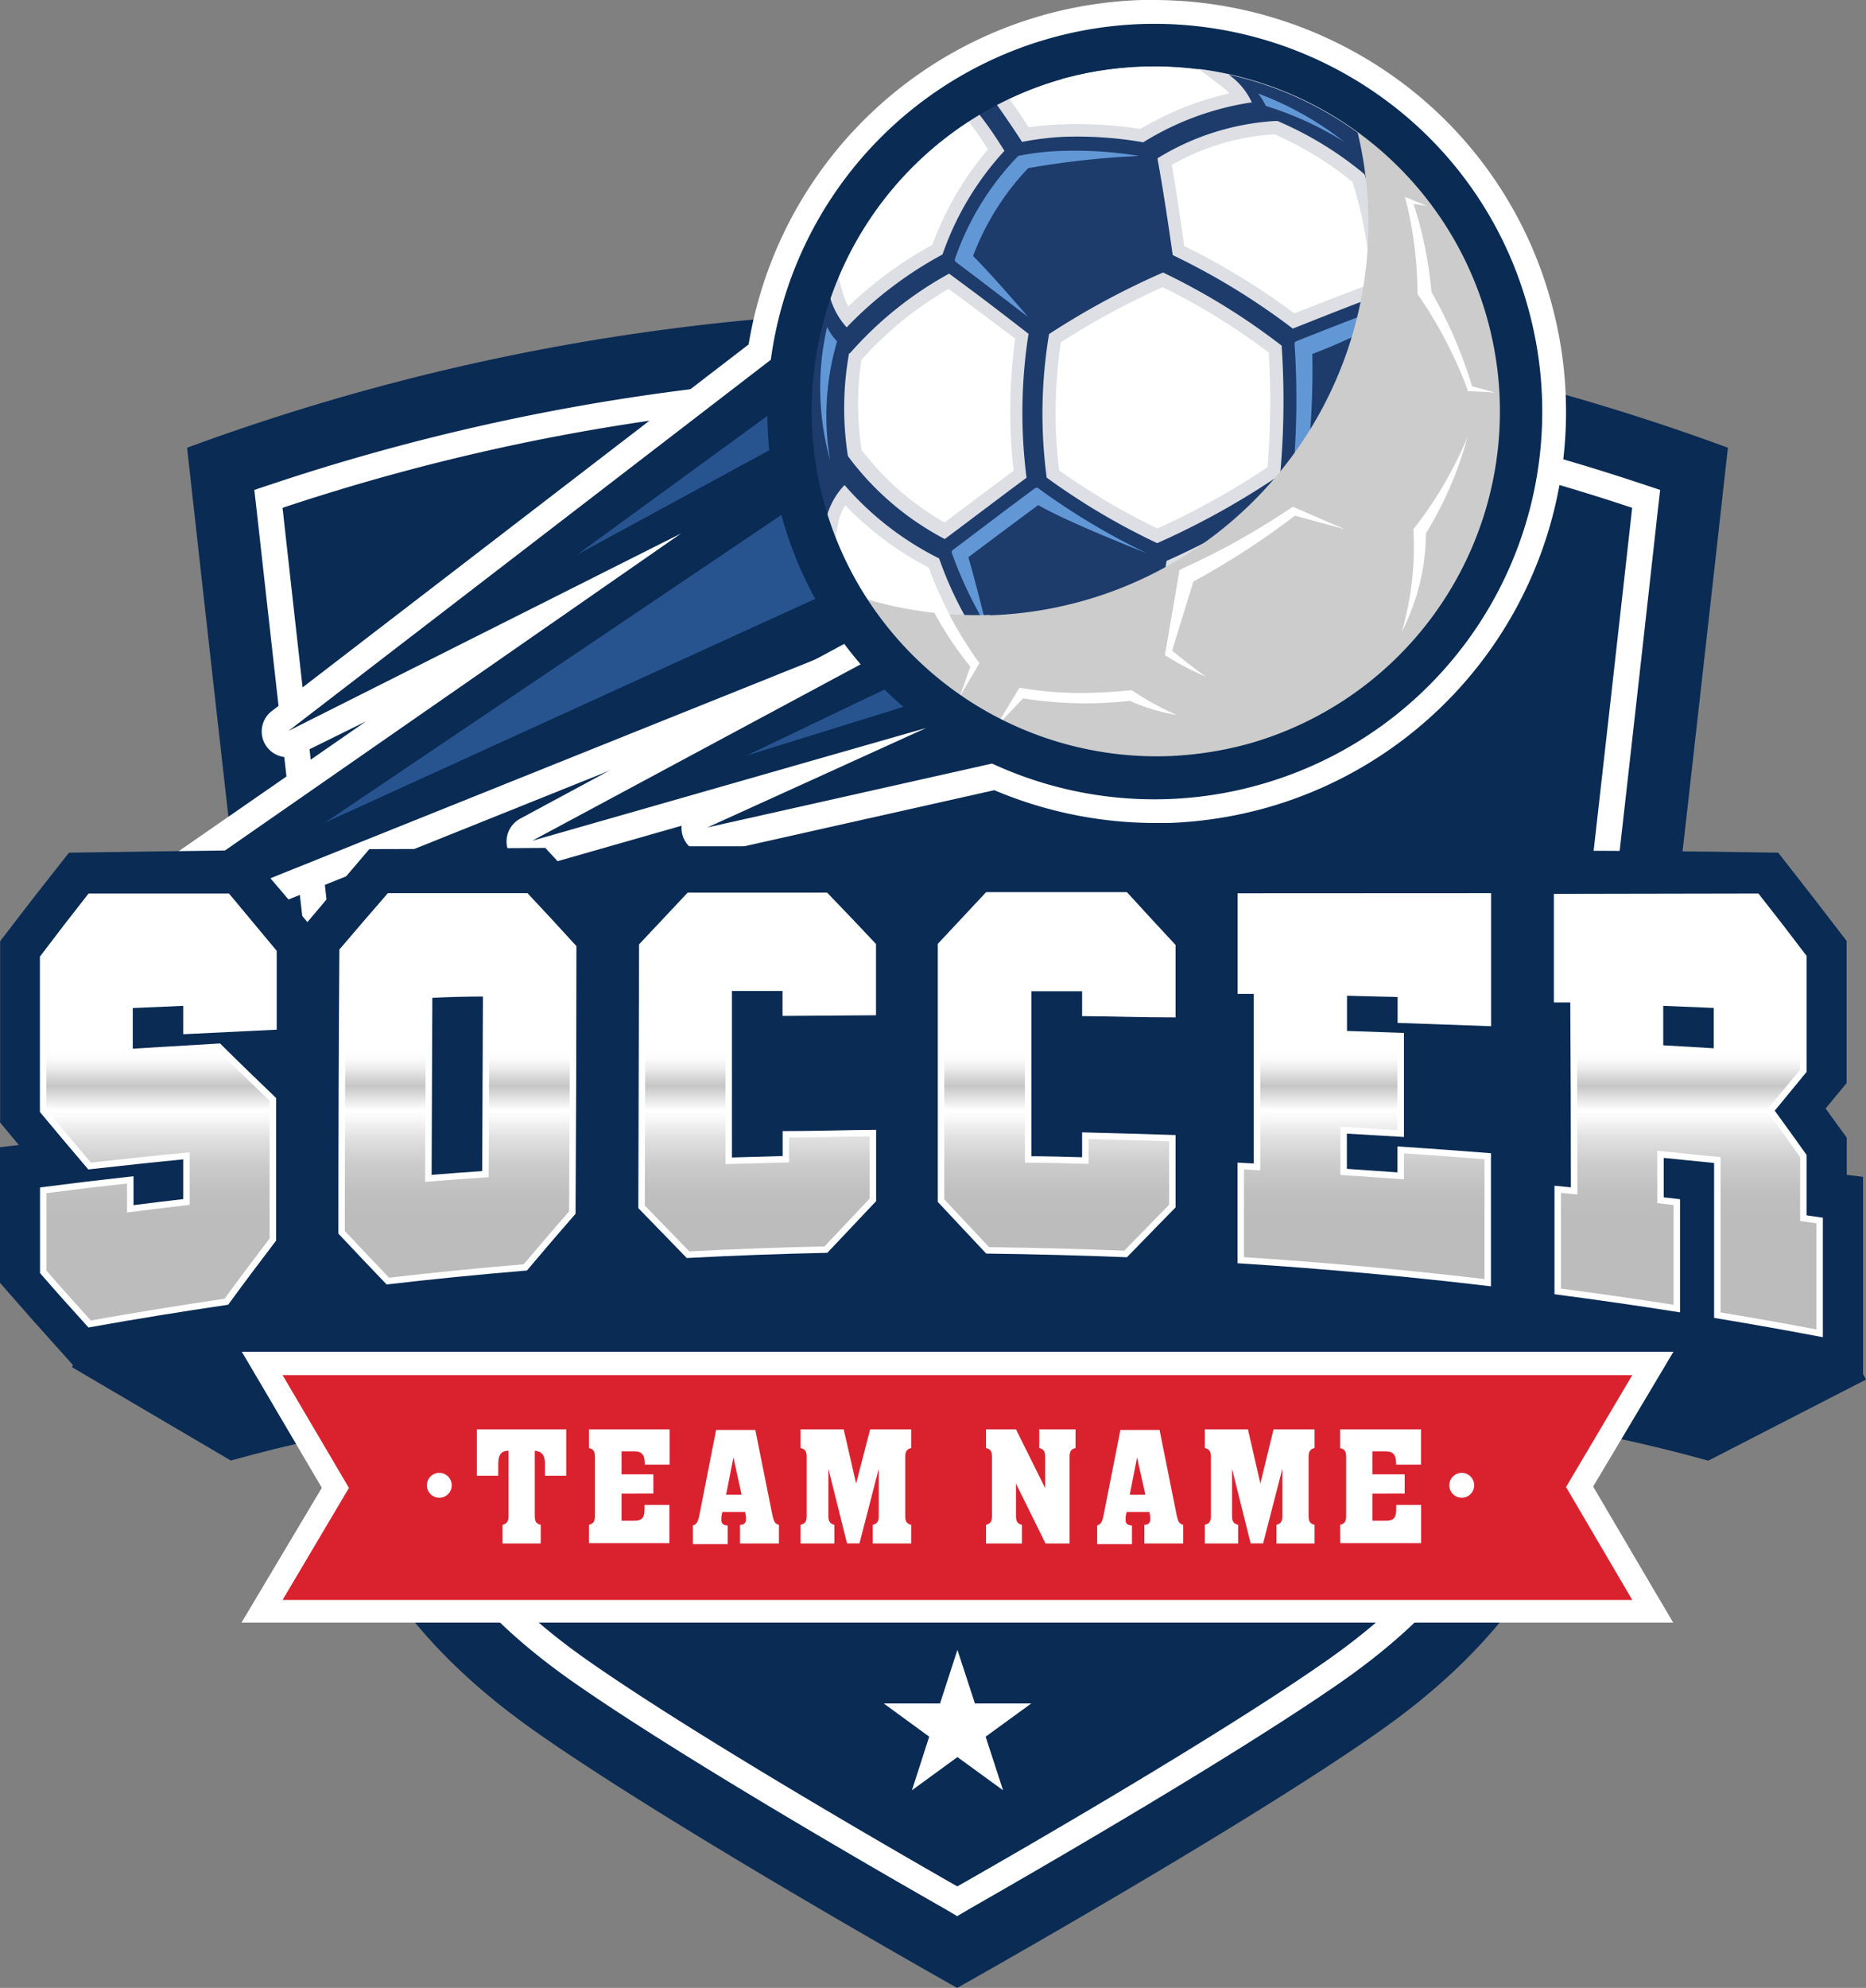<svg xmlns="http://www.w3.org/2000/svg"
    xmlns:xlink="http://www.w3.org/1999/xlink" viewBox="0 0 150.11 159.83">
    <rect x="0" y="0" width="150.11" height="159.83" fill="#808080" stroke="none"/>
    <defs>
        <style>.cls-1{isolation:isolate;}.cls-2{fill:#092b54;}.cls-3{fill:#fff;}.cls-4{fill:#27548f;}.cls-5{fill:#1d3b6b;}.cls-6{fill:#dddfe4;}.cls-7{fill:#6297d6;}.cls-8{fill:#ccc;mix-blend-mode:multiply;}.cls-11,.cls-9{fill:none;}.cls-9{stroke:#092b54;stroke-width:6.94px;}.cls-10{fill:url(#Sfumatura_senza_nome_3);}.cls-11{stroke:#fff;stroke-miterlimit:10;stroke-width:0.52px;}.cls-12{fill:#da222f;}</style>
        <linearGradient id="Sfumatura_senza_nome_3" x1="74.94" y1="107.27" x2="74.94" y2="83.24" gradientUnits="userSpaceOnUse">
            <stop offset="0.39" stop-color="#bdbcbc"/>
            <stop offset="0.48" stop-color="#c1c0c0"/>
            <stop offset="0.57" stop-color="#ccc"/>
            <stop offset="0.65" stop-color="#e0dfdf"/>
            <stop offset="0.73" stop-color="#fbfbfb"/>
            <stop offset="0.75" stop-color="#fff"/>
            <stop offset="0.83" stop-color="#c6c6c6"/>
            <stop offset="0.86" stop-color="#d8d8d8"/>
            <stop offset="0.89" stop-color="#ededed"/>
            <stop offset="0.92" stop-color="#fbfbfb"/>
            <stop offset="0.95" stop-color="#fff"/>
        </linearGradient>
    </defs>
    <g class="cls-1">
        <g id="Layer_2" data-name="Layer 2">
            <g id="Logo">
                <path class="cls-2" d="M43.15,139.27C54.25,147.06,77,159.83,77,159.83s22.77-12.77,33.87-20.56c12-8.41,18-18.53,20.46-36.62C132.74,92.22,138.41,41.3,139,36h0A179.17,179.17,0,0,0,15.05,36h0c.59,5.3,6.25,56.21,7.65,66.64C25.12,120.74,31.17,130.86,43.15,139.27Z"/>
                <path class="cls-2" d="M46.64,134.31c8.27,5.8,23.64,14.7,29.87,18.26l.51.3.52-.3c6.23-3.56,21.6-12.46,29.87-18.26,10.93-7.67,15.79-16.47,17.93-32.46,1.16-8.69,5.29-45.49,7-60.9l.09-.84-.8-.26a173.16,173.16,0,0,0-109.24,0l-.79.26.09.84c1.72,15.42,5.84,52.21,7,60.9C30.85,117.84,35.7,126.64,46.64,134.31Z"/>
                <path class="cls-3" d="M46,135.16C54.34,141,69.75,149.91,76,153.47l1,.59,1-.59c6.24-3.56,21.65-12.49,30-18.31,11.2-7.86,16.18-16.85,18.36-33.18,1.16-8.69,5.29-45.49,7-60.92l.19-1.67-1.6-.53a174.27,174.27,0,0,0-109.9,0l-1.59.53.19,1.67c1.72,15.43,5.84,52.23,7,60.92C29.86,118.31,34.84,127.3,46,135.16ZM77,32.05a171.17,171.17,0,0,1,54.3,8.78c-1.66,14.86-5.84,52.16-7,60.88-2.09,15.66-6.84,24.27-17.5,31.75-8.13,5.7-23,14.35-29.79,18.21-6.74-3.85-21.65-12.5-29.79-18.21-10.66-7.48-15.4-16.09-17.49-31.75-1.17-8.72-5.35-46-7-60.88A171.15,171.15,0,0,1,77,32.05Z"/>
                <polygon class="cls-3" points="78.43 136.96 77.02 132.65 75.62 136.96 71.09 136.96 74.75 139.63 73.36 143.94 77.02 141.27 80.69 143.94 79.29 139.63 82.96 136.96 78.43 136.96"/>
                <path class="cls-2" d="M74.36,58.74a31.93,31.93,0,0,0,18.54,6h1a32.17,32.17,0,0,0,7.59-1.18,31.65,31.65,0,0,0,21.85-39.07,31.3,31.3,0,0,0-11.92-17,31.9,31.9,0,0,0-18.53-6l-1,0A31.68,31.68,0,0,0,62.44,41.69,31.3,31.3,0,0,0,74.36,58.74Z"/>
                <path class="cls-3" d="M73.52,59.9A33.36,33.36,0,0,0,92.9,66.17H94a33.43,33.43,0,0,0,7.93-1.24A33.08,33.08,0,0,0,124.73,24.1,32.78,32.78,0,0,0,112.27,6.27,33.43,33.43,0,0,0,92.89,0l-1,0h0A33.08,33.08,0,0,0,73.52,59.9ZM84.68,4a30.34,30.34,0,0,1,7.25-1.13h0l1,0a30.39,30.39,0,0,1,17.7,5.73,30.21,30.21,0,0,1,8.68,39.25,30,30,0,0,1-18.16,14.33,30.34,30.34,0,0,1-7.25,1.13h-1a30.32,30.32,0,0,1-17.7-5.73A29.91,29.91,0,0,1,63.81,41.3,30.25,30.25,0,0,1,84.68,4Z"/>
                <path class="cls-2" d="M4.52,77.65a1,1,0,0,0,.92.54,1,1,0,0,0,.38-.07l67.29-27a1.06,1.06,0,0,0,.65-.87l2-20.62,2.67-12.34a1,1,0,0,0-.46-1.1,1,1,0,0,0-.56-.16,1.06,1.06,0,0,0-.63.21L22.56,57.94a1,1,0,0,0,.64,1.87,1,1,0,0,0,.46-.12l18.46-9.27L4.84,76.3A1,1,0,0,0,4.52,77.65Z"/>
                <path class="cls-3" d="M3.6,78.14a2.08,2.08,0,0,0,2.61,1l67.29-27a2.09,2.09,0,0,0,1.29-1.73l2-20.56,2.64-12.2a2.25,2.25,0,0,0,.07-.52A2.08,2.08,0,0,0,77.45,15h0a2,2,0,0,0-1.28.44L21.93,57.12a2.07,2.07,0,0,0,2.2,3.5L29.44,58,4.25,75.45A2.08,2.08,0,0,0,3.6,78.14ZM54.79,42.89,23.2,58.77,77.44,17.06h0l-2.67,12.4-2,20.68-67.28,27Z"/>
                <path class="cls-2" d="M55.92,66.9a1,1,0,0,0,1,.71l.23,0,31.2-7.05a1,1,0,0,0,.33-1.89l-5.17-3.3L76.1,49.28a1,1,0,0,0-.66-.24,1,1,0,0,0-.49.13L42.32,66.75a1,1,0,0,0,.49,2,1,1,0,0,0,.29,0l18.09-5.18-4.72,2.14A1,1,0,0,0,55.92,66.9Z"/>
                <path class="cls-3" d="M42.81,69.75a2,2,0,0,0,.58-.09l11.44-3.27a2.2,2.2,0,0,0,.1.84,2.09,2.09,0,0,0,2,1.42,2.4,2.4,0,0,0,.46-.05l31.2-7a2.09,2.09,0,0,0,.66-3.79L84.1,54.51l-7.34-6A2.09,2.09,0,0,0,75.44,48a2.05,2.05,0,0,0-1,.25L41.83,65.83a2.09,2.09,0,0,0,1,3.92ZM75.44,50.08l7.43,6.11,5.23,3.34-31.2,7,17.61-8-31.7,9.07Z"/>
                <polygon class="cls-4" points="26.16 66.13 67.25 47.39 65.22 39.81 26.16 66.13"/>
                <polygon class="cls-4" points="60.05 60.75 74.64 56.22 73.61 54.26 60.05 60.75"/>
                <polygon class="cls-4" points="46.42 44.6 65.31 34.34 65.5 30.69 46.42 44.6"/>
                <circle class="cls-3" cx="92.84" cy="33.14" r="27.81" transform="translate(59.3 125.84) rotate(-89.75)"/>
                <path class="cls-5" d="M81.06,53.93a29.37,29.37,0,0,0,10.27.38l.2,0a1.3,1.3,0,0,0,.92-1c.55-3,1-5.9,1.39-8.25a1.27,1.27,0,0,0-.71-1.35,54.55,54.55,0,0,1-8.92-5.28,1.3,1.3,0,0,0-1.14-.23,1.2,1.2,0,0,0-.41.2c-2,1.47-5.34,4-6.68,5a1.3,1.3,0,0,0-.44,1.46,28.34,28.34,0,0,0,4.87,8.75A1.34,1.34,0,0,0,81.06,53.93Z"/>
                <path class="cls-5" d="M78.29,23.4c1.45,1.11,2.95,2.24,4.49,3.45a1.34,1.34,0,0,0,1.16.22,1.23,1.23,0,0,0,.35-.16,63.65,63.65,0,0,1,9.27-5,1.32,1.32,0,0,0,.76-1.38c-.4-2.8-.77-5.34-1.26-8a1.32,1.32,0,0,0-1-1,29.31,29.31,0,0,0-10.21,0l-.1,0a1.37,1.37,0,0,0-.56.32,23.72,23.72,0,0,0-5.32,8.67,1.3,1.3,0,0,0,.45,1.43Z"/>
                <path class="cls-5" d="M103.77,39.47c2.08.87,5.07,2.18,7.28,3.17a1.28,1.28,0,0,0,.88.07,1.34,1.34,0,0,0,.67-.44,30.36,30.36,0,0,0,4.88-8.57,1.27,1.27,0,0,0,0-.9A36.07,36.07,0,0,0,112.94,24a1.29,1.29,0,0,0-1.4-.49l-.09,0c-2.34.85-6,2.32-7.54,2.91a1.29,1.29,0,0,0-.8,1.29A65.14,65.14,0,0,1,103,38.17,1.29,1.29,0,0,0,103.77,39.47Z"/>
                <path class="cls-5" d="M68.43,26.59a6,6,0,0,1-1.71-3,27.69,27.69,0,0,0-.64,17.09c.11.39.23.76.35,1.14a6,6,0,0,1,1.91-3.28A.53.53,0,0,0,68.5,38a23.93,23.93,0,0,1,.1-10.89A.53.53,0,0,0,68.43,26.59Z"/>
                <path class="cls-5" d="M101.2,9.09a27.83,27.83,0,0,1,9.34,5.62.47.47,0,0,0,.48.11,4.08,4.08,0,0,1,3,.24A27.92,27.92,0,0,0,98.86,6a5.44,5.44,0,0,1,2,2.79A.5.5,0,0,0,101.2,9.09Z"/>
                <path class="cls-5" d="M113.56,51.69a5.23,5.23,0,0,1-3,0,.44.44,0,0,0-.44.07,33.22,33.22,0,0,1-9.69,5.41.44.44,0,0,0-.25.25,8,8,0,0,1-2.23,3.08q1.25-.23,2.49-.57A27.63,27.63,0,0,0,113.56,51.69Z"/>
                <path class="cls-5" d="M68.42,28.31a29.36,29.36,0,0,1,8.76-6.81.8.8,0,1,0-.72-1.43,31,31,0,0,0-9.25,7.19.8.8,0,0,0,.08,1.13.81.81,0,0,0,.55.2A.8.8,0,0,0,68.42,28.31Z"/>
                <path class="cls-5" d="M76,45.07a.87.87,0,0,0,.32.06.81.81,0,0,0,.72-.51.8.8,0,0,0-.45-1,22.18,22.18,0,0,1-8.54-7.18.8.8,0,0,0-1.37.84A23.3,23.3,0,0,0,76,45.07Z"/>
                <path class="cls-5" d="M83.89,25.31a.79.79,0,0,0-1,.6,40.19,40.19,0,0,0-.17,13.78.82.82,0,0,0,.82.68h.1a.8.8,0,0,0,.67-.92,38.5,38.5,0,0,1,.14-13.18A.79.79,0,0,0,83.89,25.31Z"/>
                <path class="cls-5" d="M78.75,57.9a.78.78,0,0,0,.66-.39l.61-1c.6-1,1.34-2.25,2-3.31a.8.8,0,0,0-.28-1.1.81.81,0,0,0-1.1.28c-.62,1.06-1.36,2.3-2,3.31l-.6,1a.8.8,0,0,0,.28,1.1A.73.73,0,0,0,78.75,57.9Z"/>
                <path class="cls-5" d="M92,45.8a.71.71,0,0,0,.28-.06,63.1,63.1,0,0,0,12.54-6.92.8.8,0,0,0-.95-1.29,61.47,61.47,0,0,1-12.2,6.73A.8.8,0,0,0,92,45.8Z"/>
                <path class="cls-5" d="M101.48,58.38h.11a.8.8,0,0,0,.06-1.59,21.69,21.69,0,0,1-9.78-4.09.81.81,0,0,0-1.13.13A.79.79,0,0,0,90.86,54,23.25,23.25,0,0,0,101.48,58.38Z"/>
                <path class="cls-5" d="M109.46,53.76a.86.86,0,0,0,.41.1.79.79,0,0,0,.67-.42,21.53,21.53,0,0,0,2-12,.8.8,0,0,0-.89-.7.82.82,0,0,0-.7.9,20,20,0,0,1-1.8,11A.8.8,0,0,0,109.46,53.76Z"/>
                <path class="cls-5" d="M103.77,28.31a.81.81,0,0,0,1.13-.11.8.8,0,0,0-.1-1.13,54.88,54.88,0,0,0-11.34-7,.8.8,0,1,0-.68,1.45A52.58,52.58,0,0,1,103.77,28.31Z"/>
                <path class="cls-5" d="M91.69,13.41a.86.86,0,0,0,.41-.13,20.63,20.63,0,0,1,10.66-3.57.81.81,0,0,0,0-1.61,22.3,22.3,0,0,0-11.51,3.84.8.8,0,0,0,.46,1.47Z"/>
                <path class="cls-5" d="M112,25.61h.08a.81.81,0,0,0,.78-.75,32.36,32.36,0,0,0-2-12.29.8.8,0,0,0-1-.49.81.81,0,0,0-.49,1,30.57,30.57,0,0,1,1.86,11.64A.8.8,0,0,0,112,25.61Z"/>
                <path class="cls-5" d="M82.54,14.14a.76.76,0,0,0,.38-.11.8.8,0,0,0,.28-1.1,54.21,54.21,0,0,0-3-4.67A.8.8,0,0,0,79,8.09a.79.79,0,0,0-.17,1.12,53.6,53.6,0,0,1,3,4.54A.81.81,0,0,0,82.54,14.14Z"/>
                <path class="cls-5" d="M120.61,34.25h.08a.8.8,0,0,0,0-1.6l-4-.24a.83.83,0,0,0-.85.76.8.8,0,0,0,.76.84Z"/>
                <path class="cls-5" d="M68.14,25.48a6,6,0,0,1-.91-2l-.44-1.64-.58,1.6a28.12,28.12,0,0,0-.66,17.42c.11.39.24.77.36,1.16l.66,2L67,42a5.11,5.11,0,0,1,1-2.18,25,25,0,0,0,7.2,5.51,30.2,30.2,0,0,0,4.3,8l-1.88,3.17A1.35,1.35,0,0,0,78,58.27a1.41,1.41,0,0,0,.72.19,1.33,1.33,0,0,0,1.11-.66l1.88-3.16a27.65,27.65,0,0,0,6.4.47c1,0,2-.11,3-.23A25.11,25.11,0,0,0,99,58.47a8.07,8.07,0,0,1-1.44,1.63L96.1,61.38,98,61c.9-.17,1.73-.36,2.53-.59a28.26,28.26,0,0,0,13.41-8.37l1.22-1.37-1.76.5a5.07,5.07,0,0,1-1.22.18H112a23.43,23.43,0,0,0,1.14-9,30.86,30.86,0,0,0,4.54-7.8l2.88.17h.12a1.34,1.34,0,0,0,0-2.67l-3-.17a35,35,0,0,0-4.23-8.13,31.67,31.67,0,0,0-1.15-8.62,4.5,4.5,0,0,1,1.45.36l2,.8-1.41-1.64A28.58,28.58,0,0,0,99,5.48l-2.45-.54,2,1.5a5.21,5.21,0,0,1,1.36,1.42,23.29,23.29,0,0,0-8,3.06,32.59,32.59,0,0,0-6.34-.42,25.36,25.36,0,0,0-3,.28c-.65-1-1.28-1.95-1.91-2.82a1.36,1.36,0,0,0-1.13-.54,1.33,1.33,0,0,0-.74.26,1.33,1.33,0,0,0-.29,1.86c.57.77,1.13,1.6,1.72,2.52a24.56,24.56,0,0,0-4.75,8A31.69,31.69,0,0,0,68.14,25.48ZM108.85,52a32.56,32.56,0,0,1-7.54,4.18A21.85,21.85,0,0,1,93,52.93c.5-2.73.93-5.3,1.26-7.46a65.62,65.62,0,0,0,9.6-5.34c1.95.83,4.58,2,6.6,2.88A19.83,19.83,0,0,1,108.85,52Zm-6.34-41.77h.11a27.47,27.47,0,0,1,6.64,4.06,31.21,31.21,0,0,1,1.53,8.88c-2.19.8-5.25,2-6.75,2.61a57.18,57.18,0,0,0-9.25-5.68c-.35-2.39-.69-4.74-1.12-7.15A19.34,19.34,0,0,1,102.51,10.27ZM84.85,27.2a61.34,61.34,0,0,1,8.7-4.7,53.6,53.6,0,0,1,9,5.56,64.15,64.15,0,0,1-.11,9.81,62.9,62.9,0,0,1-9.37,5.21,55.14,55.14,0,0,1-8.4-5A38.62,38.62,0,0,1,84.85,27.2ZM78,23.85q2,1.54,4.21,3.22A41.27,41.27,0,0,0,82,38.17c-1.89,1.39-4.69,3.5-6.08,4.54a22.82,22.82,0,0,1-7.22-6.24,24.47,24.47,0,0,1,.08-7.78h0a29.38,29.38,0,0,1,7.49-6.09Z"/>
                <path class="cls-6" d="M103.84,39.52a64.39,64.39,0,0,1-10,5.58c-.35,2.31-.82,5.1-1.37,8.07a22.27,22.27,0,0,0,8.93,3.6,32.93,32.93,0,0,0,7.89-4.38A20.08,20.08,0,0,0,111,42.66C108.84,41.67,105.9,40.39,103.84,39.52Zm4.59,12.17a31.91,31.91,0,0,1-7.19,4,21.58,21.58,0,0,1-7.61-3c.45-2.48.84-4.82,1.16-6.83a66.25,66.25,0,0,0,9.17-5.1c1.81.77,4.13,1.78,6,2.62A19.24,19.24,0,0,1,108.43,51.69Z"/>
                <path class="cls-6" d="M68.24,24.64a5.88,5.88,0,0,1-.5-1.28l-.87-3.29-1.16,3.19A28.65,28.65,0,0,0,65,41c.12.43.25.84.36,1.18l1.32,4,.75-4.15A4.42,4.42,0,0,1,68,40.63a25.72,25.72,0,0,0,6.7,5,31.8,31.8,0,0,0,4.08,7.64L77.8,55l-.09.15-.61,1A1.87,1.87,0,0,0,78.77,59a1.86,1.86,0,0,0,1.55-.92l.61-1L82,55.24a28.83,28.83,0,0,0,6.16.4c.93,0,1.9-.1,2.87-.2a26.1,26.1,0,0,0,7.06,3.34,8.63,8.63,0,0,1-.9.92l-2.88,2.56,3.78-.71a26,26,0,0,0,2.59-.6,28.75,28.75,0,0,0,13.66-8.53l2.44-2.72-3.52,1a4.31,4.31,0,0,1-.49.11,24.38,24.38,0,0,0,.92-8.19,32,32,0,0,0,4.36-7.41l2.49.14a1,1,0,0,0,.17,0,1.87,1.87,0,0,0,0-3.73l-2.69-.16A35,35,0,0,0,114,23.67a31.45,31.45,0,0,0-1-7.79,4.91,4.91,0,0,1,.53.19l4,1.6-2.82-3.29A29.18,29.18,0,0,0,99.07,5L94.18,3.87l4,3a6.54,6.54,0,0,1,.72.64,24.43,24.43,0,0,0-7.16,2.86A32.6,32.6,0,0,0,85.51,10a25.65,25.65,0,0,0-2.76.23c-.59-.92-1.17-1.76-1.75-2.55a1.89,1.89,0,0,0-1.57-.77,1.91,1.91,0,0,0-1.05.37,1.87,1.87,0,0,0-.74,1.22A1.82,1.82,0,0,0,78,9.86c.49.67,1,1.38,1.48,2.15A25.41,25.41,0,0,0,75,19.68,32.19,32.19,0,0,0,68.24,24.64ZM80.8,12.13c-.65-1.05-1.29-2-2-2.9A.81.81,0,0,1,79,8.11.88.88,0,0,1,79.46,8a.79.79,0,0,1,.67.33c.71,1,1.39,2,2.09,3.08A23.79,23.79,0,0,1,85.55,11a31.36,31.36,0,0,1,6.42.44,22.93,22.93,0,0,1,8.73-3.21A5.54,5.54,0,0,0,98.84,6,27.89,27.89,0,0,1,114,15.07a4.87,4.87,0,0,0-1.94-.4l-.4,0a31.56,31.56,0,0,1,1.31,9.3,35,35,0,0,1,4.4,8.47l3.37.19a.81.81,0,0,1,0,1.61h-.07l-3.27-.18a30.48,30.48,0,0,1-4.73,8.19,22.63,22.63,0,0,1-1.33,9.6,5.68,5.68,0,0,0,.93.05,6.23,6.23,0,0,0,1.34-.21,27.7,27.7,0,0,1-13.15,8.21,24.87,24.87,0,0,1-2.49.58,8.31,8.31,0,0,0,1.9-2.38,24.59,24.59,0,0,1-8.49-3.79c-1.09.13-2.15.21-3.19.25A27.83,27.83,0,0,1,81.47,54L80,56.51l-.61,1a.8.8,0,0,1-.66.39.78.78,0,0,1-.44-.11.81.81,0,0,1-.28-1.1l.61-1c.44-.75,1-1.63,1.46-2.47a29.06,29.06,0,0,1-4.53-8.32A24.58,24.58,0,0,1,67.94,39a5.86,5.86,0,0,0-1.52,2.9c-.12-.38-.24-.75-.35-1.14a27.62,27.62,0,0,1,.64-17.09,6.09,6.09,0,0,0,1.4,2.65,31.2,31.2,0,0,1,7.71-5.86A23.73,23.73,0,0,1,80.8,12.13Z"/>
                <path class="cls-6" d="M104,26.42c1.49-.59,5-2,7.37-2.85a31.08,31.08,0,0,0-1.6-9.56,28.13,28.13,0,0,0-7-4.28h-.23a20.38,20.38,0,0,0-9.43,3c.47,2.58.84,5.06,1.23,7.78A55.6,55.6,0,0,1,104,26.42ZM102.52,10.8a26.93,26.93,0,0,1,6.28,3.83,31.29,31.29,0,0,1,1.45,8.2c-2,.75-4.64,1.78-6.13,2.37a56.32,56.32,0,0,0-8.85-5.42c-.31-2.18-.63-4.33-1-6.52A18.82,18.82,0,0,1,102.52,10.8Z"/>
                <path class="cls-6" d="M68.3,28.42a24.93,24.93,0,0,0-.09,8.25A22.91,22.91,0,0,0,76,43.34c1.35-1,4.59-3.46,6.58-4.93a41.09,41.09,0,0,1,.16-11.57c-1.53-1.19-3-2.32-4.47-3.42L76.35,22a29.44,29.44,0,0,0-7.95,6.37A.28.28,0,0,1,68.3,28.42Zm1,.51a28.79,28.79,0,0,1,7-5.7l1.37,1,4,3a42.5,42.5,0,0,0-.13,10.62c-1.76,1.3-4.17,3.12-5.56,4.16a22.3,22.3,0,0,1-6.66-5.82A23.72,23.72,0,0,1,69.3,28.93Z"/>
                <path class="cls-6" d="M84.2,38.4a54.59,54.59,0,0,0,8.89,5.27,63.06,63.06,0,0,0,9.89-5.5,65.3,65.3,0,0,0,.12-10.38,53.11,53.11,0,0,0-9.54-5.88h0a62.7,62.7,0,0,0-9.17,4.95A38.94,38.94,0,0,0,84.2,38.4Zm1.14-10.88a61.17,61.17,0,0,1,8.2-4.43,52.89,52.89,0,0,1,8.52,5.25,63.09,63.09,0,0,1-.1,9.23,62.14,62.14,0,0,1-8.85,4.92,55,55,0,0,1-7.91-4.67A38.58,38.58,0,0,1,85.34,27.52Z"/>
                <path class="cls-7" d="M91.63,12.54a31.27,31.27,0,0,0-6.06-.41,20.64,20.64,0,0,0-3.58.39.2.2,0,0,0-.12.06,22.38,22.38,0,0,0-5.05,8.24.22.22,0,0,0,.08.25l2,1.51,3.8,2.9s-2.65-3.11-4.42-4.9a21,21,0,0,1,4.43-7.06A69.18,69.18,0,0,1,91.63,12.54Z"/>
                <path class="cls-7" d="M92.28,44.49a55.12,55.12,0,0,1-8.74-5.22.3.3,0,0,0-.16-.05h0a.09.09,0,0,0-.07,0c-2,1.46-5.32,4-6.66,5a.21.21,0,0,0-.08.24,33,33,0,0,0,2.79,5.88s-.85-3.43-1.46-5.54c1.41-1.06,3.82-2.86,5.62-4.19C86,42.05,92.28,44.49,92.28,44.49Z"/>
                <path class="cls-7" d="M104.17,38.53c1.41.6,3.24,1.39,5,2.15,0,0-2.23-1.55-4.1-2.82a64.5,64.5,0,0,0,.5-9.4,44.19,44.19,0,0,0,6-2.8c1.3,1.58,3.65,4.27,3.65,4.27a45.33,45.33,0,0,0-3.19-5.29.26.26,0,0,0-.19-.09h-.08c-2.32.84-6,2.3-7.49,2.89a.2.2,0,0,0-.13.22A67.27,67.27,0,0,1,104,38.31.2.2,0,0,0,104.17,38.53Z"/>
                <path class="cls-7" d="M66.54,26.28A21.66,21.66,0,0,0,66.78,37a21.24,21.24,0,0,1,.56-9.56A4,4,0,0,1,66.54,26.28Z"/>
                <path class="cls-7" d="M101.21,7.52a5.28,5.28,0,0,1,.62,1,26.77,26.77,0,0,1,6.31,2.89A25.52,25.52,0,0,0,101.21,7.52Z"/>
                <path class="cls-8" d="M79.64,49.44a31.07,31.07,0,0,1-10.07-1.31,27.81,27.81,0,1,0,39.6-37.66,31.49,31.49,0,0,1-29.53,39Z"/>
                <polygon class="cls-3" points="118.06 31.44 120.26 31.56 118.19 30.99 118.06 31.44"/>
                <path class="cls-3" d="M113,15.88a4.91,4.91,0,0,0,.37.46l1.41.22S113.49,16,113,15.88Z"/>
                <path class="cls-3" d="M104.17,41.46l4,1.09L104,40.74q-2.13,1.44-4.36,2.69c-.74.42-1.5.82-2.26,1.2l-1.14.56-1.15.53-.24.15,0,.19-1.14,6.61A21.55,21.55,0,0,0,97,54.4c-1-.71-2.09-1.58-2.71-2.09L96,46.76A63.63,63.63,0,0,0,104.17,41.46Z"/>
                <path class="cls-3" d="M118.54,31.47a36.15,36.15,0,0,0-3.39-8,31.8,31.8,0,0,0-1.55-7.42l-.57-.2a31.45,31.45,0,0,1,1,7.79,35,35,0,0,1,4.06,7.77Z"/>
                <path class="cls-3" d="M114.71,42.88a29.31,29.31,0,0,0,3.34-7.74,31.6,31.6,0,0,1-4.35,7.41,24.67,24.67,0,0,1-.93,8.24A17.59,17.59,0,0,0,114.71,42.88Z"/>
                <path class="cls-3" d="M90.89,56.35a15.89,15.89,0,0,0,3.77,1.14,23.55,23.55,0,0,1-3.62-2c-1,.1-1.94.17-2.88.2a28.78,28.78,0,0,1-6.15-.4L80.07,58.5l2.23-2.35A31.92,31.92,0,0,0,90.89,56.35Z"/>
                <path class="cls-3" d="M78.79,53.32a31.8,31.8,0,0,1-4.08-7.64,25.72,25.72,0,0,1-6.7-5,4.42,4.42,0,0,0-.54,1.42l-.26,1.44-.42,2.56,1.67-3.5a26,26,0,0,0,5.41,3.89,27.43,27.43,0,0,0,4.19,7.11L77.21,56Z"/>
                <path class="cls-2" d="M74.64,58.36a31.07,31.07,0,0,0,26.73,4.72,31.15,31.15,0,0,0,21.52-38.46,30.85,30.85,0,0,0-11.74-16.8A31.31,31.31,0,0,0,91.9,1.93h0a31.18,31.18,0,0,0-29,39.63A30.85,30.85,0,0,0,74.64,58.36Zm10.71-52A27.76,27.76,0,1,1,100.44,59.8a28.57,28.57,0,0,1-6.66,1A27.76,27.76,0,0,1,85.35,6.38Z"/>
                <path class="cls-2" d="M137.42,117.44l12.69-6.52L132.7,78.32l-109.91-.4-17,32,12.78,7.51c18.9-5.3,43.47-6.58,59.44-6.58S118.52,112.14,137.42,117.44Z"/>
                <path class="cls-9" d="M22,76.28c0,2,0,4,0,6.07-2.32.11-4.64.22-7,.35,0-.76,0-1.52,0-2.27-1.53.06-3,.14-4.58.21,0,1.26,0,2.51,0,3.77,2.4-.16,4.79-.3,7.18-.44,1.45,1.43,2.9,2.85,4.35,4.24l0,11.3q-1.87,2.43-3.75,4.94-5.5.73-11,1.59c-1.24-1.38-2.49-2.78-3.73-4.2,0-2.17,0-4.35,0-6.52q3.47-.41,7-.77v2.31l4.57-.5c0-1.24,0-2.47,0-3.7q-3.9.36-7.79.76C6,92,4.73,90.51,3.48,89q0-6.08,0-12.15Q5.37,74.38,7.25,72c3.68-.06,7.36-.1,11-.15C19.54,73.35,20.78,74.82,22,76.28Z"/>
                <path class="cls-9" d="M46.11,75.79q0,10.86-.07,21.73c-1.26,1.46-2.52,3-3.78,4.45q-5.53.42-11.06,1-1.86-2-3.72-4,0-11.42.08-22.81,1.88-2.23,3.75-4.42c3.68,0,7.37-.07,11.05-.09C43.61,73,44.86,74.41,46.11,75.79Zm-7,3.77-4.59.13q0,7.47,0,14.94c1.53-.11,3.06-.22,4.59-.31Q39.08,86.94,39.1,79.56Z"/>
                <path class="cls-9" d="M70.21,75.59V81.1l-7,.05v-2l-4.59.05,0,14.24c1.53,0,3.07-.08,4.6-.12v-2l7-.09V96.7l-3.78,4.12c-3.69.08-7.39.19-11.09.36l-3.74-4,.06-21.51c1.25-1.4,2.5-2.78,3.75-4.16l11.05,0Q68.34,73.55,70.21,75.59Z"/>
                <path class="cls-9" d="M94.32,75.67c0,1.87,0,3.73,0,5.59-2.33,0-4.67-.08-7-.1v-2l-4.59,0q0,7.07,0,14.14c1.53,0,3.07,0,4.6.08v-2c2.33,0,4.67.11,7,.18,0,1.87,0,3.73,0,5.59l-3.76,4q-5.55-.19-11.1-.26C78.26,99.4,77,98,75.76,96.68q0-10.55,0-21.1,1.88-2,3.74-4.06l11.06,0Z"/>
                <path class="cls-9" d="M119.7,71.73q0,5.13,0,10.26c-2.33-.1-4.65-.18-7-.26V79.61l-4.59-.12c0,1.14,0,2.27,0,3.41l4.59.16,0,7.94-4.6-.25c0,1.14,0,2.27,0,3.41,1.53.09,3.06.18,4.59.29,0-.71,0-1.41,0-2.12q3.49.21,7,.47l0,10.26q-9.93-1-19.88-1.6c0-2.58,0-5.15,0-7.73l1.31.06q0-7.23,0-14.46l-1.3,0c0-2.58,0-5.15,0-7.73Q109.78,71.64,119.7,71.73Z"/>
                <path class="cls-9" d="M141.34,72c1.24,1.58,2.49,3.2,3.74,4.83q0,4.51,0,9L142.46,89c.88,1.19,1.76,2.38,2.63,3.59,0,1.65,0,3.29,0,4.94l1.31.16c0,3,0,6,0,9q-4.12-.69-8.25-1.29,0-6.19,0-12.39l-4.58-.43c0,1.23,0,2.45,0,3.68l1.32.14c0,2.84,0,5.69,0,8.53q-4.78-.66-9.59-1.22,0-4.12,0-8.25l1.31.12q0-7.73,0-15.46l-1.32,0,0-8.25Q133.29,71.87,141.34,72Zm-7.79,12.07,4.58.27c0-1.25,0-2.49,0-3.74-1.52-.08-3.05-.15-4.58-.21C133.55,81.59,133.55,82.82,133.55,84.05Z"/>
                <path class="cls-10" d="M21.94,76.54c0,2,0,4,0,6.06l-7,.34V80.66l-4.58.19c0,1.27,0,2.54,0,3.8l7.19-.43q2.18,2.16,4.35,4.24,0,5.64,0,11.28-1.87,2.46-3.74,5-5.52.84-11,1.82c-1.24-1.37-2.49-2.77-3.73-4.2V95.74c2.32-.29,4.64-.58,7-.84v2.33l4.57-.56c0-1.24,0-2.48,0-3.72q-3.9.39-7.8.84Q5.26,91.6,3.38,89.33V77c1.25-1.67,2.51-3.3,3.76-4.89H18.21C19.45,73.59,20.7,75.08,21.94,76.54Z"/>
                <path class="cls-10" d="M46.07,76.18Q46,86.85,46,97.5c-1.26,1.45-2.53,2.92-3.79,4.41-3.69.32-7.39.69-11.07,1.11-1.24-1.29-2.49-2.59-3.73-3.91l.09-22.67C28.74,75,30,73.51,31.25,72.08H42.32Q44.2,74.15,46.07,76.18Zm-7,3.69q-2.29,0-4.59.12L34.4,94.75,39,94.41Z"/>
                <path class="cls-10" d="M70.2,76V81.4c-2.34,0-4.67,0-7,0v-2l-4.6,0,0,13.89c1.54,0,3.07-.09,4.61-.12v-2q3.51-.07,7-.11v5.37l-3.78,4c-3.71.08-7.41.22-11.12.41l-3.74-3.84q0-10.53.07-21,1.88-2,3.76-4H66.44Z"/>
                <path class="cls-10" d="M94.34,76.1c0,1.81,0,3.63,0,5.45l-7-.1c0-.66,0-1.31,0-2l-4.59,0q0,6.89,0,13.76c1.54,0,3.07.05,4.61.09v-2q3.51.08,7,.2c0,1.81,0,3.63,0,5.45l-3.77,3.84q-5.55-.22-11.11-.29l-3.76-4q0-10.26,0-20.52l3.75-4H90.57C91.83,73.41,93.08,74.75,94.34,76.1Z"/>
                <path class="cls-10" d="M119.76,72.08q0,5.08,0,10.17c-2.33-.09-4.65-.17-7-.24,0-.7,0-1.4,0-2.09l-4.6-.11c0,1.11,0,2.23,0,3.34l4.59.16,0,7.84-4.59-.27c0,1.12,0,2.24,0,3.35l4.6.32c0-.69,0-1.39,0-2.09q3.49.24,7,.52,0,5.08,0,10.18Q110,102,100,101.32l0-7.56,1.31.07q0-7.1-.05-14.17l-1.31,0q0-3.78,0-7.56Z"/>
                <path class="cls-10" d="M141.44,72.08q1.88,2.37,3.74,4.85V86.1c-.88,1.09-1.76,2.16-2.64,3.22q1.32,1.8,2.64,3.65v5l1.31.19v9.1q-4.11-.8-8.24-1.48,0-6.26,0-12.5c-1.53-.16-3.05-.32-4.58-.46,0,1.23,0,2.46,0,3.69l1.32.15c0,2.86,0,5.73,0,8.59q-4.8-.77-9.6-1.41l0-8.22,1.32.14q0-7.72,0-15.43l-1.32,0,0-8.21Zm-7.8,12.22,4.58.27c0-1.26,0-2.52,0-3.78l-4.58-.19C133.63,81.84,133.63,83.07,133.64,84.3Z"/>
                <path class="cls-11" d="M22,76.54c0,2,0,4,0,6l-7,.34c0-.76,0-1.52,0-2.28l-4.58.2c0,1.26,0,2.53,0,3.79l7.18-.43c1.45,1.44,2.9,2.84,4.35,4.23q0,5.63,0,11.27c-1.25,1.64-2.5,3.3-3.74,5q-5.51.81-11,1.79c-1.24-1.37-2.49-2.76-3.73-4.19V95.7q3.48-.45,7-.84c0,.78,0,1.55,0,2.33C12,97,13.49,96.81,15,96.64c0-1.24,0-2.48,0-3.71-2.6.25-5.2.53-7.79.82q-1.86-2.18-3.74-4.44V77C4.74,75.32,6,73.69,7.25,72.1l11.05,0C19.54,73.6,20.79,75.08,22,76.54Z"/>
                <path class="cls-11" d="M46.11,76.17q0,10.65-.07,21.32-1.89,2.17-3.78,4.41-5.53.46-11.06,1.1-1.86-1.94-3.72-3.92,0-11.33.08-22.64c1.26-1.48,2.51-2.93,3.76-4.37h11C43.62,73.45,44.87,74.81,46.11,76.17Zm-7,3.69q-2.3,0-4.59.12l-.06,14.76c1.53-.12,3.06-.24,4.59-.34Z"/>
                <path class="cls-11" d="M70.21,76v5.37l-7,.05v-2l-4.59,0,0,13.91,4.6-.13v-2c2.34,0,4.67-.08,7-.1v5.37q-1.89,2-3.78,4-5.55.12-11.09.41-1.87-1.92-3.74-3.85l.06-21,3.76-4h11Q68.33,74,70.21,76Z"/>
                <path class="cls-11" d="M94.31,76.08c0,1.82,0,3.64,0,5.46-2.33,0-4.67-.08-7-.1v-2l-4.6,0q0,6.88,0,13.78c1.53,0,3.07.05,4.6.09v-2c2.33.06,4.67.12,7,.2,0,1.82,0,3.64,0,5.46-1.25,1.28-2.51,2.56-3.76,3.85q-5.55-.22-11.1-.29-1.87-2-3.75-4,0-10.26,0-20.54l3.74-4H90.54Q92.43,74.06,94.31,76.08Z"/>
                <path class="cls-11" d="M119.69,72.07c0,3.39,0,6.78,0,10.17l-7-.25c0-.69,0-1.39,0-2.08l-4.59-.12c0,1.12,0,2.24,0,3.35l4.58.16c0,2.62,0,5.23,0,7.84l-4.59-.27c0,1.12,0,2.23,0,3.35l4.59.32c0-.7,0-1.39,0-2.09,2.33.16,4.65.32,7,.51q0,5.08,0,10.17-9.91-1.17-19.87-1.81l0-7.57,1.31.07q0-7.09,0-14.17l-1.3,0,0-7.57Z"/>
                <path class="cls-11" d="M141.33,72.1c1.25,1.58,2.5,3.2,3.74,4.84q0,4.57,0,9.15l-2.63,3.2c.88,1.2,1.75,2.42,2.63,3.65v5l1.31.19v9.07q-4.11-.78-8.23-1.46,0-6.24,0-12.47l-4.57-.46c0,1.23,0,2.46,0,3.69l1.31.15c0,2.85,0,5.71,0,8.56q-4.78-.75-9.58-1.38l0-8.21,1.32.13q0-7.71-.05-15.41l-1.32,0,0-8.21Zm-7.79,12.19c1.53.08,3.06.18,4.58.27,0-1.26,0-2.51,0-3.77l-4.58-.19Z"/>
                <polygon class="cls-12" points="132.96 129.53 127.07 119.52 132.97 109.62 21.09 109.62 26.98 119.63 21.08 129.53 132.96 129.53"/>
                <path class="cls-3" d="M19.43,130.46H134.6l-1.67-2.83-4.77-8.11,4.77-8,1.69-2.84H19.45l1.67,2.83,4.77,8.11-4.77,8Zm8.64-10.83-5.34-9.07H131.31l-5.33,9,5.33,9.08H22.73Z"/>
                <path class="cls-3" d="M36.34,119.42a1,1,0,1,1-1-1A1,1,0,0,1,36.34,119.42Z"/>
                <path class="cls-3" d="M40.43,122.6c.36-.1.48-.28.48-.73v-5.23c-.59,0-.83.33-.83,1.07v.94H38.36v-3.73h7.19v3.73H43.84v-.94c0-.74-.25-1-.82-1.07v5.23c0,.47.11.63.48.73v1.5H40.43Z"/>
                <path class="cls-3" d="M47.38,122.6c.37-.1.48-.28.48-.73v-4.72c0-.47-.11-.63-.48-.72v-1.51h6.49v2.84h-2v-.07c0-.71-.22-1-.85-1H50v1.85h2.56v1.55H50v2.18H51c.63,0,.84-.21.85-.91V121h2v3.07H47.38Z"/>
                <path class="cls-3" d="M62.13,121.79c.13.58.21.71.53.81v1.5H59.53v-1.5c.3,0,.48-.15.48-.43a2.13,2.13,0,0,0,0-.22v0l-.07-.39H58.11l-.08.39c0,.08,0,.22,0,.29,0,.26.18.4.51.41v1.5h-2.8v-1.5c.3-.1.41-.28.53-.88l1.34-6.8h3.15ZM59,117.18l-.59,3h1.25Z"/>
                <path class="cls-3" d="M64.4,122.6c.38-.1.49-.28.49-.73v-4.72c0-.47-.11-.63-.49-.73v-1.5h3.47l1,4.36L70,114.92h3.3v1.5c-.36.1-.48.28-.48.73v4.72c0,.47.11.63.48.73v1.5H70.21v-1.5c.37-.1.48-.28.48-.73v-3.78l-1.55,6h-1l-1.5-6v3.78c0,.47.13.63.48.73v1.5H64.4Z"/>
                <path class="cls-3" d="M79.32,122.6c.37-.1.48-.28.48-.73v-4.72c0-.47-.11-.63-.48-.73v-1.5h2.41l2.35,4.73v-2.5c0-.47-.12-.63-.48-.73v-1.5h2.92v1.5c-.37.1-.48.28-.48.73v6.95H84.11l-2.38-4.82v2.59c0,.47.12.63.48.73v1.5H79.32Z"/>
                <path class="cls-3" d="M94.65,121.79c.13.58.21.71.53.81v1.5H92.05v-1.5c.31,0,.48-.15.48-.43a2.13,2.13,0,0,0,0-.22v0l-.07-.39H90.63l-.08.39c0,.08,0,.22,0,.29,0,.26.18.4.51.41v1.5h-2.8v-1.5c.3-.1.41-.28.53-.88l1.34-6.8h3.15Zm-3.18-4.61-.59,3h1.26Z"/>
                <path class="cls-3" d="M96.92,122.6c.38-.1.49-.28.49-.73v-4.72c0-.47-.11-.63-.49-.73v-1.5h3.47l1,4.36,1.06-4.36h3.3v1.5c-.36.1-.48.28-.48.73v4.72c0,.47.11.63.48.73v1.5h-3.07v-1.5c.37-.1.48-.28.48-.73v-3.78l-1.55,6h-1l-1.5-6v3.78c0,.47.13.63.49.73v1.5H96.92Z"/>
                <path class="cls-3" d="M107.81,122.6c.37-.1.48-.28.48-.73v-4.72c0-.47-.11-.63-.48-.72v-1.51h6.5v2.84h-2v-.07c0-.71-.22-1-.85-1H110.4v1.85H113v1.55H110.4v2.18h1.07c.63,0,.84-.21.85-.91V121h2v3.07h-6.5Z"/>
                <path class="cls-3" d="M118.59,119.42a1,1,0,1,1-1-1A1,1,0,0,1,118.59,119.42Z"/>
            </g>
        </g>
    </g>
</svg>
